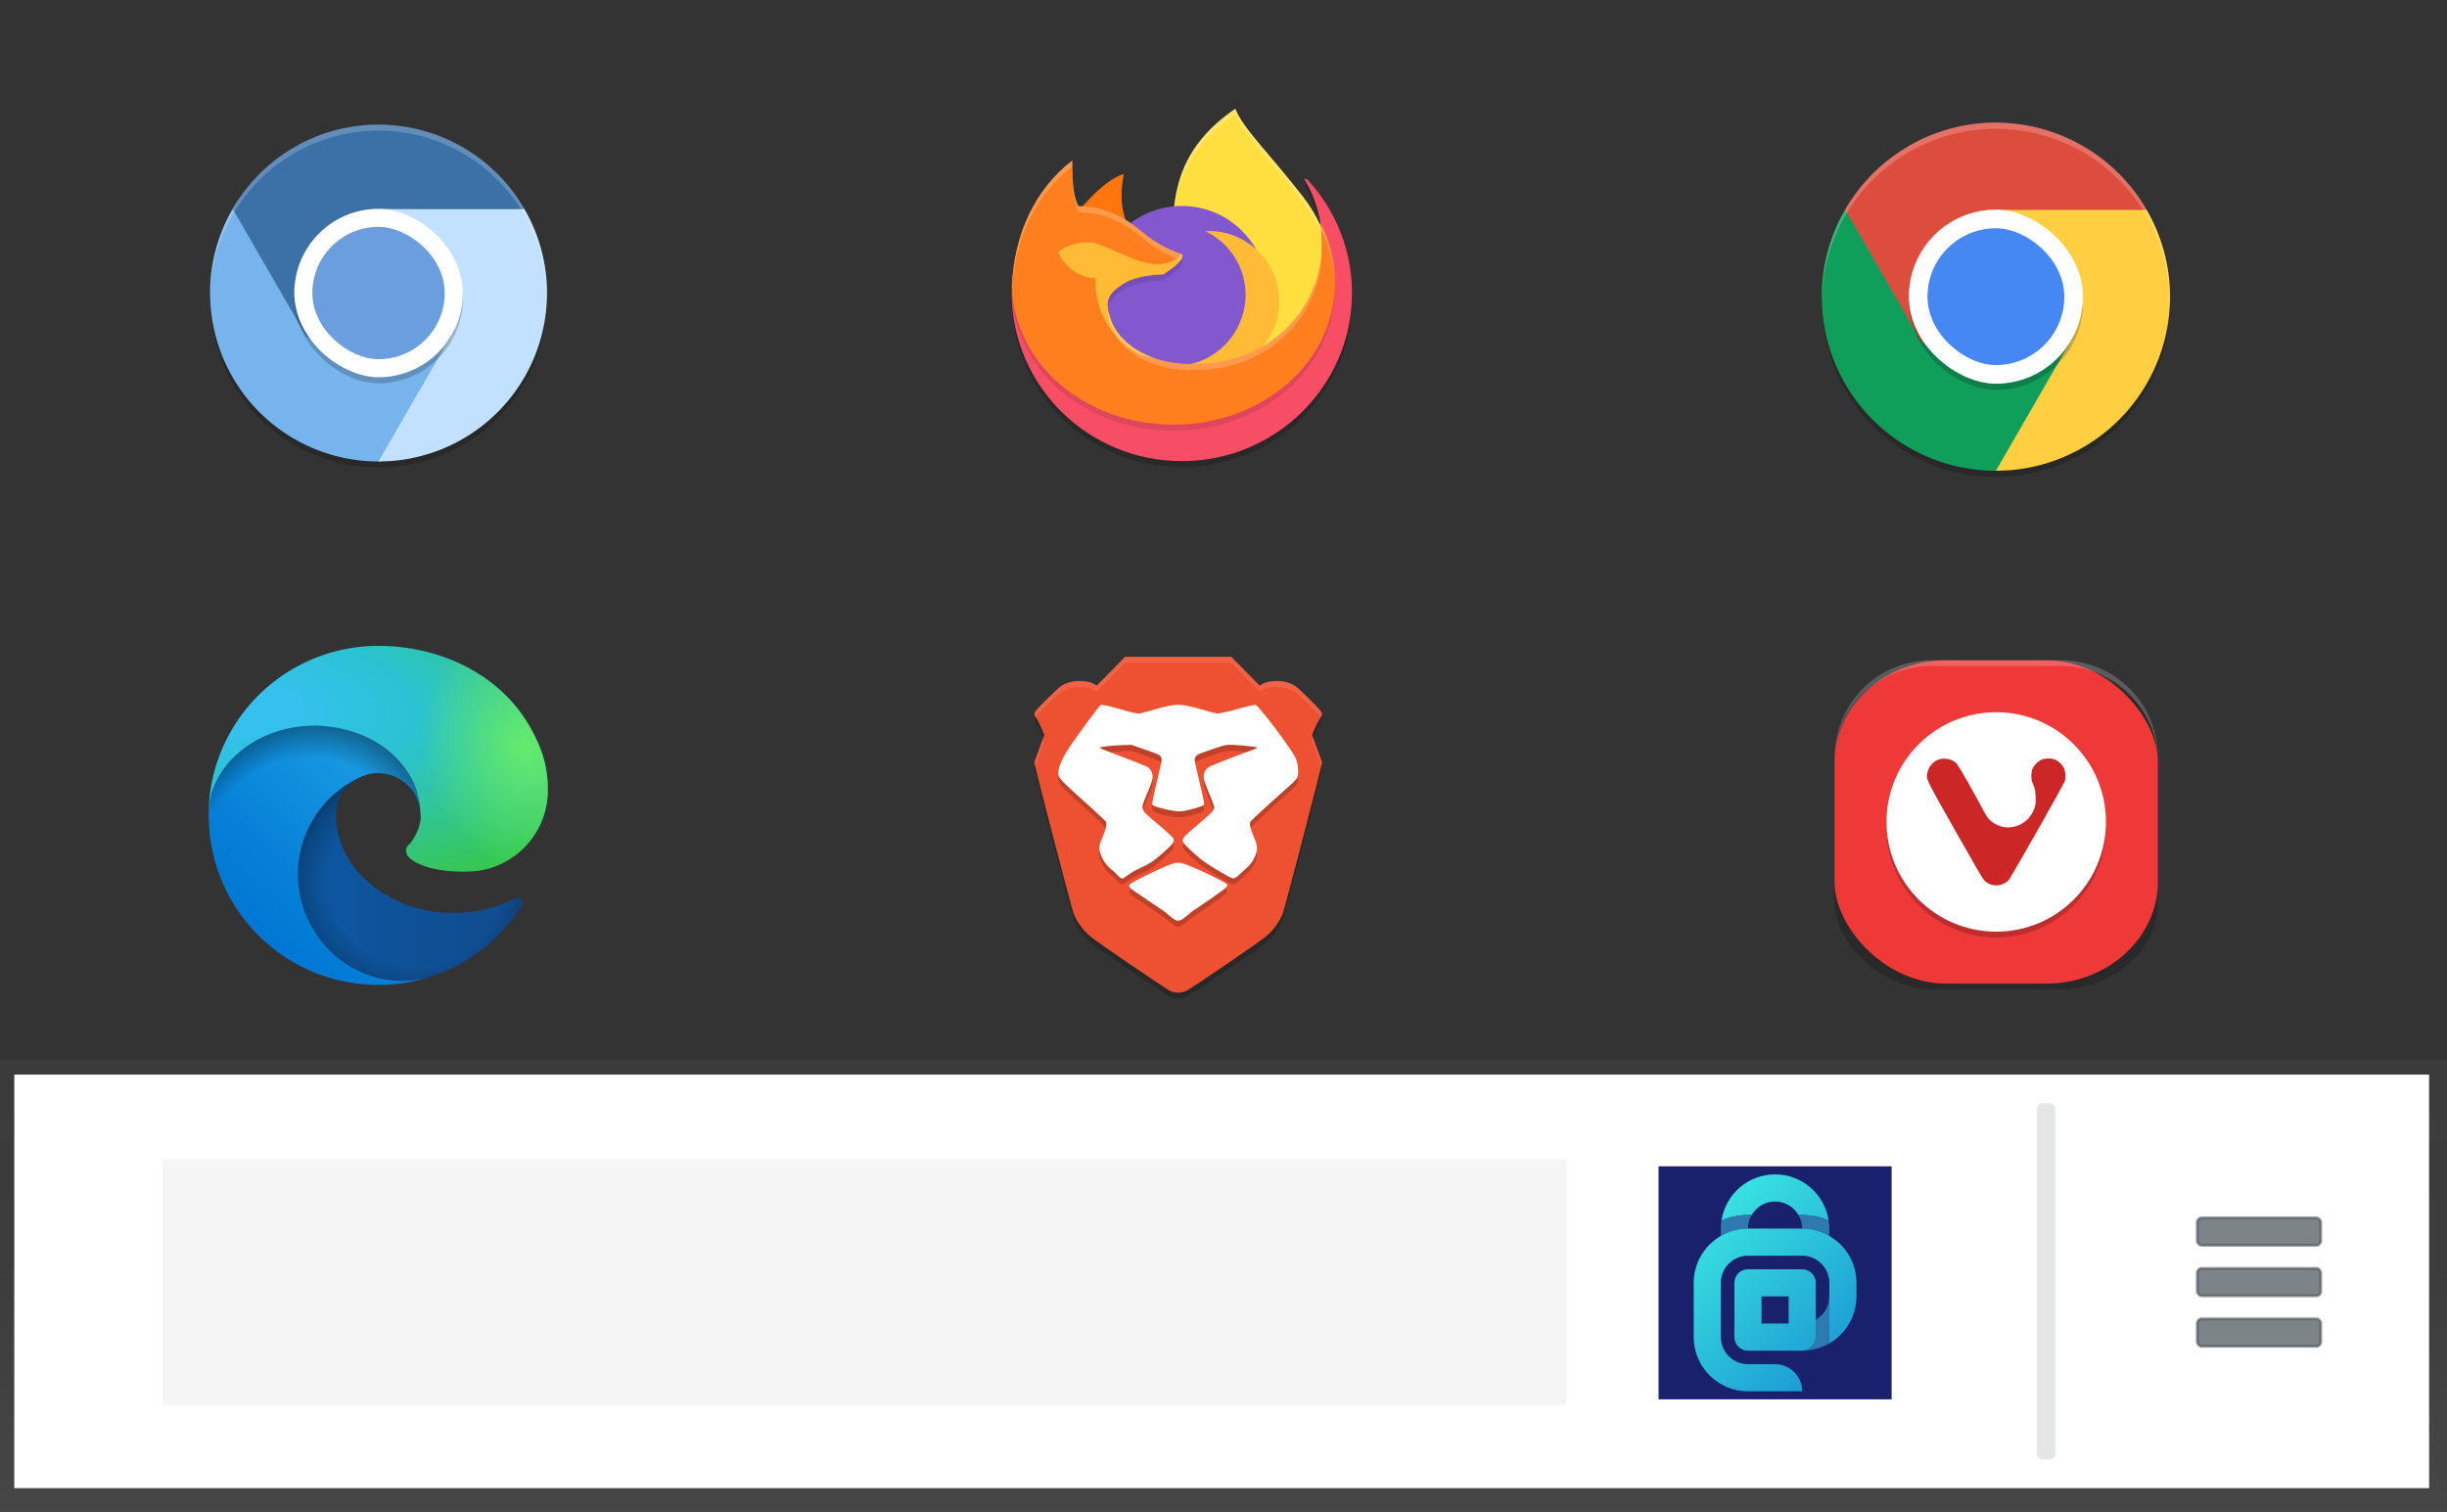 <?xml version="1.0" encoding="UTF-8" standalone="no"?>
<svg
   id="238b333a-178b-4cd4-ac1d-e298890126cc"
   width="871.91"
   height="538.91"
   data-name="Layer 1"
   version="1.1"
   viewBox="0 0 871.91 538.91"
   sodipodi:docname="browsers.svg"
   inkscape:version="1.3.2 (091e20ef0f, 2023-11-25)"
   xmlns:inkscape="http://www.inkscape.org/namespaces/inkscape"
   xmlns:sodipodi="http://sodipodi.sourceforge.net/DTD/sodipodi-0.dtd"
   xmlns="http://www.w3.org/2000/svg"
   xmlns:svg="http://www.w3.org/2000/svg"
   xmlns:rdf="http://www.w3.org/1999/02/22-rdf-syntax-ns#"
   xmlns:cc="http://creativecommons.org/ns#"
   xmlns:dc="http://purl.org/dc/elements/1.1/">
  <rect x="0" y="0" width="871.91" height="538.91" fill="#333333" stroke="none"/>
  <sodipodi:namedview
     pagecolor="#ffffff"
     bordercolor="#666666"
     borderopacity="1"
     objecttolerance="10"
     gridtolerance="10"
     guidetolerance="10"
     inkscape:pageopacity="0"
     inkscape:pageshadow="2"
     inkscape:window-width="2560"
     inkscape:window-height="2843"
     id="namedview116"
     showgrid="false"
     inkscape:zoom="1.7322661"
     inkscape:cx="434.11344"
     inkscape:cy="428.34066"
     inkscape:window-x="0"
     inkscape:window-y="0"
     inkscape:window-maximized="1"
     inkscape:current-layer="238b333a-178b-4cd4-ac1d-e298890126cc"
     showguides="false"
     inkscape:showpageshadow="2"
     inkscape:pagecheckerboard="0"
     inkscape:deskcolor="#d1d1d1" />
  <defs
     id="defs11">
    <linearGradient
       id="73e15490-e73a-4daf-a8fa-871575ee9321"
       x1="435.95"
       x2="435.95"
       y1="538.91"
       y2="377.68"
       gradientUnits="userSpaceOnUse">
      <stop
         stop-color="gray"
         stop-opacity=".25"
         offset="0"
         id="stop4" />
      <stop
         stop-color="gray"
         stop-opacity=".12"
         offset=".54"
         id="stop6" />
      <stop
         stop-color="gray"
         stop-opacity=".1"
         offset="1"
         id="stop8" />
    </linearGradient>
    <radialGradient
       id="f"
       cx="376.5"
       cy="568"
       r="97.3"
       gradientTransform="matrix(0.132,0.453,0.368,-0.109,-122.074,166.434)"
       gradientUnits="userSpaceOnUse">
      <stop
         offset="0"
         stop-color="#66eb6e"
         id="stop12" />
      <stop
         offset="1"
         stop-color="#66eb6e"
         stop-opacity="0"
         id="stop13" />
    </radialGradient>
    <radialGradient
       id="e"
       cx="113.4"
       cy="570.2"
       r="202.4"
       gradientTransform="matrix(-0.019,0.472,1.006,0.038,-535.579,186.172)"
       gradientUnits="userSpaceOnUse">
      <stop
         offset="0"
         stop-color="#35c1f1"
         id="stop7" />
      <stop
         offset=".1"
         stop-color="#34c1ed"
         id="stop8-3" />
      <stop
         offset=".2"
         stop-color="#2fc2df"
         id="stop9" />
      <stop
         offset=".3"
         stop-color="#2bc3d2"
         id="stop10" />
      <stop
         offset=".7"
         stop-color="#36c752"
         id="stop11" />
    </radialGradient>
    <radialGradient
       id="d"
       cx="-340.3"
       cy="63"
       r="143.2"
       gradientTransform="matrix(0.071,-0.467,-0.378,-0.057,104.77,177.341)"
       gradientUnits="userSpaceOnUse">
      <stop
         offset=".8"
         stop-opacity="0"
         id="stop4-6" />
      <stop
         offset=".9"
         stop-opacity=".5"
         id="stop5" />
      <stop
         offset="1"
         id="stop6-7" />
    </radialGradient>
    <linearGradient
       id="c"
       x1="157.3"
       y1="161.4"
       x2="46"
       y2="40.1"
       gradientTransform="matrix(0.472,0,0,-0.472,21.38,362.16)"
       gradientUnits="userSpaceOnUse">
      <stop
         offset="0"
         stop-color="#1b9de2"
         id="stop16" />
      <stop
         offset=".2"
         stop-color="#1595df"
         id="stop17" />
      <stop
         offset=".7"
         stop-color="#0680d7"
         id="stop18" />
      <stop
         offset="1"
         stop-color="#0078d4"
         id="stop19" />
    </linearGradient>
    <radialGradient
       id="b"
       cx="161.8"
       cy="68.9"
       r="95.4"
       gradientTransform="matrix(0.472,0,0,-0.449,21.38,354.038)"
       gradientUnits="userSpaceOnUse">
      <stop
         offset=".7"
         stop-opacity="0"
         id="stop1" />
      <stop
         offset=".9"
         stop-opacity=".5"
         id="stop2" />
      <stop
         offset="1"
         id="stop3" />
    </radialGradient>
    <linearGradient
       id="a"
       x1="63.3"
       y1="84"
       x2="241.7"
       y2="84"
       gradientTransform="matrix(0.472,0,0,-0.472,21.38,362.16)"
       gradientUnits="userSpaceOnUse">
      <stop
         offset="0"
         stop-color="#0c59a4"
         id="stop14" />
      <stop
         offset="1"
         stop-color="#114a8b"
         id="stop15" />
    </linearGradient>
    <linearGradient
       id="SVGID_1_"
       gradientUnits="userSpaceOnUse"
       x1="44.378"
       y1="108.378"
       x2="447.022"
       y2="511.022">
						<stop
   offset="0"
   style="stop-color:#3AE7E1"
   id="stop1-6" />

						<stop
   offset="0.948"
   style="stop-color:#1993D2"
   id="stop2-2" />

					</linearGradient>
    <linearGradient
       id="SVGID_00000172402524082644261950000017850675858297515650_"
       gradientUnits="userSpaceOnUse"
       x1="158.782"
       y1="-6.027"
       x2="561.426"
       y2="396.617">
							<stop
   offset="0"
   style="stop-color:#3AE7E1"
   id="stop3-9" />

							<stop
   offset="0.948"
   style="stop-color:#1993D2"
   id="stop4-1" />

						</linearGradient>
    <linearGradient
       id="SVGID_00000134226740407654928070000009802432056583808703_"
       gradientUnits="userSpaceOnUse"
       x1="44.342"
       y1="108.413"
       x2="446.987"
       y2="511.057">
						<stop
   offset="0"
   style="stop-color:#3AE7E1"
   id="stop6-2" />

						<stop
   offset="0.948"
   style="stop-color:#1993D2"
   id="stop7-7" />

					</linearGradient>
  </defs>
  <title
     id="title13">browsers</title>
  <rect
     y="377.68"
     width="871.91"
     height="161.23"
     fill="url(#73e15490-e73a-4daf-a8fa-871575ee9321)"
     id="rect15" />
  <rect
     x="5.09"
     y="382.96"
     width="860.45"
     height="147.38"
     fill="#ffffff"
     id="rect17"
     style="display:inline" />
  <rect
     x="57.94"
     y="413.04"
     width="500.19"
     height="87.71"
     fill="#f5f5f5"
     id="rect19" />
  <g
     id="g3"
     transform="matrix(0.151,0,0,0.151,562.281,416.099)"
     style="display:inline">
    <g
       inkscape:groupmode="layer"
       id="layer1"
       inkscape:label="Layer 1"
       transform="translate(189.999,-2.997)">
      <rect
         style="fill:#19216c;stroke-width:76.969"
         id="rect1"
         width="549.999"
         height="550.003"
         x="0.001"
         y="-0.003" />
    </g>
    <g
       id="g11"
       transform="translate(208.999,16.003)">
	<g
   id="g10">
		<g
   id="g9">
			<g
   id="g8">
				<g
   id="g2">
					<path
   class="st0"
   d="m 384,288 c 0,23.7 -12.9,44.3 -32,55.4 v 8.6 32 c 0,17.7 -14.3,32 -32,32 22.5,0 43.5,-5.8 61.9,-16 1.3,-5.1 2.1,-10.5 2.1,-16 z"
   id="path1"
   style="fill:#2d7aae" />

					<linearGradient
   id="linearGradient8"
   gradientUnits="userSpaceOnUse"
   x1="44.378"
   y1="108.378"
   x2="447.022"
   y2="511.022">
						<stop
   offset="0"
   style="stop-color:#3AE7E1"
   id="stop5-9" />

						<stop
   offset="0.948"
   style="stop-color:#1993D2"
   id="stop8-36" />

					</linearGradient>

					<path
   class="st1"
   d="M 320,224 H 192 c -17.7,0 -32,14.3 -32,32 v 128 c 0,17.7 14.3,32 32,32 h 128 c 17.7,0 32,-14.3 32,-32 V 352 343.4 256 c 0,-17.7 -14.3,-32 -32,-32 z m -32,128 h -64 v -64 h 64 z"
   id="path2-0"
   style="fill:url(#SVGID_1_)" />

				</g>

				<g
   id="g7">
					<g
   id="g6">
						
							<linearGradient
   id="linearGradient10"
   gradientUnits="userSpaceOnUse"
   x1="158.782"
   y1="-6.027"
   x2="561.426"
   y2="396.617">
							<stop
   offset="0"
   style="stop-color:#3AE7E1"
   id="stop9-6" />

							<stop
   offset="0.948"
   style="stop-color:#1993D2"
   id="stop10-2" />

						</linearGradient>

						<path
   style="fill:url(#SVGID_00000172402524082644261950000017850675858297515650_)"
   d="m 200.7,96 c 11.1,-19.1 31.7,-32 55.3,-32 23.6,0 44.3,12.9 55.3,32 h 8.7 c 21.4,0 42.7,4.4 62.4,12.8 C 373.1,47.3 320,0 256,0 192,0 138.9,47.3 129.6,108.8 149.3,100.4 170.6,96 192,96 Z"
   id="path4-6" />

						<path
   class="st0"
   d="m 128,145.3 c 18.8,-10.9 40.7,-17.3 64,-17.3 0,-11.7 3.2,-22.6 8.7,-32 H 192 c -21.4,0 -42.7,4.4 -62.4,12.8 -1,6.3 -1.6,12.7 -1.6,19.2 z"
   id="path5"
   style="fill:#2d7aae" />

						<path
   class="st0"
   d="m 311.3,96 c 5.5,9.4 8.7,20.3 8.7,32 23.3,0 45.2,6.4 64,17.3 V 128 c 0,-6.5 -0.6,-12.9 -1.6,-19.2 C 362.7,100.4 341.4,96 320,96 Z"
   id="path6-1"
   style="fill:#2d7aae" />

					</g>

					
						<linearGradient
   id="linearGradient12"
   gradientUnits="userSpaceOnUse"
   x1="44.342"
   y1="108.413"
   x2="446.987"
   y2="511.057">
						<stop
   offset="0"
   style="stop-color:#3AE7E1"
   id="stop11-8" />

						<stop
   offset="0.948"
   style="stop-color:#1993D2"
   id="stop12-7" />

					</linearGradient>

					<path
   style="fill:url(#SVGID_00000134226740407654928070000009802432056583808703_)"
   d="m 384,384 c 0,5.5 -0.8,10.9 -2.1,16 C 421.3,378.2 448,336.2 448,288 V 256 C 448,208.6 422.2,167.4 384,145.3 365.2,134.4 343.3,128 320,128 H 192 c -23.3,0 -45.2,6.4 -64,17.3 C 89.8,167.4 64,208.6 64,256 v 128 c 0,70.7 57.3,128 128,128 h 128 v 0 c 0,-35.3 -28.7,-64 -64,-64 v 0 h -64 c -35.3,0 -64,-28.7 -64,-64 V 256 c 0,-35.3 28.7,-64 64,-64 h 128 c 35.3,0 64,28.7 64,64 v 32 z"
   id="path7" />

				</g>

			</g>

		</g>

	</g>

</g>
  </g>
  <rect
     x="782.93"
     y="434.01"
     width="43.992"
     height="9.789"
     rx="1.611"
     ry="1.611"
     style="fill-opacity:.706;fill:#465156;stroke-opacity:.588;stroke-width:1.008;stroke:#465156"
     id="rect107" />
  <rect
     x="782.93"
     y="452.01"
     width="43.992"
     height="9.789"
     rx="1.611"
     ry="1.611"
     style="fill-opacity:.706;fill:#465156;stroke-opacity:.588;stroke-width:1.008;stroke:#465156"
     id="rect109" />
  <rect
     x="782.93"
     y="470.01"
     width="43.992"
     height="9.789"
     rx="1.611"
     ry="1.611"
     style="fill-opacity:.706;fill:#465156;stroke-opacity:.588;stroke-width:1.008;stroke:#465156"
     id="rect111" />
  <rect
     x="726.18"
     y="393.59"
     width="5.715"
     height="126.13"
     rx="1.611"
     ry="1.611"
     style="fill:#e4e5e6;stroke-opacity:.784;stroke:#e4e5e6"
     id="rect113" />
  <g
     id="g1010"
     transform="matrix(2.165,0,0,2.165,-851.19,-208)">
    <path
       id="path2"
       d="m 570.007,135.044 c -6.55,5.065 -10.337,1.401 -10.337,10.257 0,15.283 12.536,27.673 28,27.673 15.464,0 28,-12.39 28,-27.673 0,-7.115 -2.717,-13.604 -7.182,-18.506 0.1,-0.004 -0.418,-0.401 -0.684,-0.302 1.867,3.094 2.941,6.719 2.941,10.596 0,11.345 -6.31,22.584 -17.655,22.584 -7.287,0.354 -16.994,-4.305 -18.488,-8.664 -0.964,-2.812 -0.721,-5.971 1.902,-7.72 1.424,-0.904 3.501,-1.797 6.787,-1.902 3.001,-1.974 1.541,-1.749 1.397,-2.347 -0.932,-0.255 -2.587,-0.607 -4.872,-2.406 -2.024,-1.593 -2.964,-2.197 -8.862,-2.252 -1.114,-2.146 -0.836,3.208 -0.946,0.661 z"
       style="opacity:0.2"
       inkscape:connector-curvature="0" />
    <path
       id="path4"
       d="m 596.474,113.974 c 1.181,3.144 5.452,7.199 11.086,14.415 4.771,6.111 5.318,12.929 7.082,19.059 l -13.258,11.411 -14.976,-15.373 c -0.067,-10.22 -2.52,-20.958 10.065,-29.511 z"
       style="fill:#ffde3f"
       inkscape:connector-curvature="0" />
    <path
       id="path6"
       d="m 596.474,113.974 c -9.038,6.143 -10.313,13.412 -10.293,20.807 0.106,-7.048 1.663,-13.941 10.293,-19.807 1.181,3.144 5.452,7.199 11.086,14.414 4.563,5.844 5.272,12.329 6.867,18.246 l 0.215,-0.186 c -1.764,-6.13 -2.311,-12.95 -7.082,-19.061 -5.634,-7.216 -9.905,-11.27 -11.086,-14.414 z"
       style="opacity:0.2;fill:#ffffff"
       inkscape:connector-curvature="0" />
    <path
       id="path8"
       d="m 569.208,132.374 c 1.945,-1.93 5.121,-6.424 8.911,-7.67 -1.018,5.427 0.302,7.151 0.959,9.926 l -6.091,-1.579 z"
       style="fill:#ff750e"
       inkscape:connector-curvature="0" />
    <circle
       id="circle10"
       r="14"
       cy="143.974"
       cx="587.67"
       style="fill:#8357cd" />
    <path
       id="path12"
       d="m 592.105,134.104 c -0.199,0.002 -0.398,0.009 -0.597,0.021 4.055,1.903 6.646,5.977 6.652,10.456 -0.003,6.154 -4.824,11.369 -10.97,11.687 1.537,0.727 3.215,0.966 4.915,0.971 6.388,6e-5 11.567,-5.179 11.567,-11.567 6e-5,-6.389 -5.179,-11.567 -11.567,-11.567 z"
       style="fill:#ffba36"
       inkscape:connector-curvature="0" />
    <path
       d="m 570.007,134.044 c -6.55,5.065 -10.337,1.401 -10.337,10.257 0,15.283 12.536,27.673 28,27.673 15.464,0 28,-12.39 28,-27.673 0,-7.115 -2.717,-13.604 -7.182,-18.506 0.1,-0.004 -0.418,-0.401 -0.684,-0.302 1.867,3.094 2.941,6.719 2.941,10.596 0,11.345 -6.31,22.584 -17.655,22.584 -7.287,0.354 -16.994,-4.305 -18.488,-8.664 -0.964,-2.812 -0.721,-5.971 1.902,-7.72 1.424,-0.904 3.501,-1.797 6.787,-1.902 3.001,-1.974 1.541,-1.749 1.397,-2.347 -0.932,-0.255 -2.587,-0.607 -4.872,-2.406 -2.024,-1.593 -2.964,-2.197 -8.862,-2.252 -1.114,-2.146 -0.836,3.208 -0.946,0.661 z"
       style="fill:#f74e66"
       id="ellipse841"
       inkscape:connector-curvature="0" />
    <path
       id="path15"
       d="m 569.629,123.496 c -6.269,4.848 -9.585,12.283 -9.927,20.677 0.359,12.865 12.102,22.801 26.567,22.801 14.691,0 26.6,-10.256 26.6,-23.4 0,-3.542 -0.871,-6.902 -2.423,-9.923 0.189,1.119 0.298,2.264 0.298,3.437 0,11.345 -9.198,19.886 -20.543,19.886 -7.287,0.354 -12.768,-3.014 -14.263,-7.373 -0.964,-2.812 -0.648,-3.999 1.974,-5.748 1.424,-0.904 3.43,-1.517 6.716,-1.621 3.001,-1.974 3.231,-2.733 3.087,-3.33 -0.932,-0.255 -3.504,-1.242 -5.789,-3.041 -2.024,-1.593 -5.383,-4.803 -11.281,-4.858 -1.114,-2.146 -0.908,-4.959 -1.017,-7.507 z"
       style="opacity:0.1"
       inkscape:connector-curvature="0" />
    <path
       id="path17"
       d="m 569.629,122.496 c -6.269,4.848 -9.585,12.283 -9.927,20.677 0.359,12.865 12.102,22.801 26.567,22.801 14.691,0 26.6,-10.256 26.6,-23.4 0,-3.542 -0.871,-6.902 -2.423,-9.923 0.189,1.119 0.298,2.264 0.298,3.437 0,11.345 -9.198,19.886 -20.543,19.886 -7.287,0.354 -12.768,-3.014 -14.263,-7.373 -0.964,-2.812 -0.648,-3.999 1.974,-5.748 1.424,-0.904 3.43,-1.517 6.716,-1.621 3.001,-1.974 3.231,-2.733 3.087,-3.33 -0.932,-0.255 -3.504,-1.242 -5.789,-3.041 -2.024,-1.593 -5.383,-4.803 -11.281,-4.858 -1.114,-2.146 -0.908,-4.959 -1.017,-7.507 z"
       style="fill:#ff7f1f"
       inkscape:connector-curvature="0" />
    <path
       id="path19"
       d="m 572.181,135.982 c -1.905,-0.041 -3.511,0.615 -4.785,1.484 -0.228,0.228 1.816,4.358 6.074,4.402 -0.394,6.87 4.747,11.893 8.199,12.887 l 1.516,0.277 c -3.67,-1.259 -6.287,-3.635 -7.246,-6.434 -0.964,-2.812 -0.65,-3.998 1.973,-5.746 1.424,-0.904 3.429,-1.516 6.715,-1.621 1.501,-0.987 2.312,-1.672 2.727,-2.184 0.207,-0.256 0.315,-0.466 0.363,-0.652 0.048,-0.186 0.036,-0.347 0,-0.496 -4.046,4.074 -9.79,-0.409 -14.242,-1.773 -0.419,-0.089 -0.853,-0.135 -1.293,-0.145 z"
       style="fill:#ffba36"
       inkscape:connector-curvature="0" />
    <path
       id="path21-9"
       d="m 569.629,122.496 c -6.269,4.848 -9.584,12.283 -9.926,20.678 0.005,0.178 0.02,0.353 0.029,0.529 0.445,-8.201 3.745,-15.45 9.896,-20.207 0.109,2.548 -0.097,5.36 1.018,7.506 5.898,0.055 9.257,3.266 11.281,4.859 2.159,1.7 4.528,2.652 5.574,2.969 0.253,-0.389 0.276,-0.675 0.215,-0.928 -0.932,-0.255 -3.504,-1.243 -5.789,-3.041 -2.024,-1.593 -5.383,-4.804 -11.281,-4.859 -1.114,-2.146 -0.908,-4.958 -1.018,-7.506 z m 40.818,10.156 c 0.076,0.453 0.129,0.912 0.178,1.373 1.367,2.786 2.159,5.848 2.23,9.07 0.004,-0.174 0.014,-0.347 0.014,-0.521 0,-3.542 -0.871,-6.901 -2.422,-9.922 z m 0.283,4.07 c -0.336,11.027 -9.397,19.252 -20.529,19.252 -7.287,0.354 -12.768,-3.014 -14.262,-7.373 -0.232,-0.678 -0.386,-1.258 -0.455,-1.777 -0.104,0.756 0.061,1.628 0.455,2.777 1.494,4.359 6.975,7.727 14.262,7.373 11.345,0 20.545,-8.542 20.545,-19.887 0,-0.123 -0.013,-0.243 -0.016,-0.365 z"
       style="opacity:0.2;fill:#ffffff"
       inkscape:connector-curvature="0" />
  </g>
  <g
     id="g1051"
     transform="matrix(2.216,0,0,2.216,-598.774,33.231)">
    <circle
       id="circle2"
       r="28"
       cy="33.714"
       cx="591.133"
       style="opacity:0.2" />
    <path
       id="path4-3"
       d="m 591.122,60.684 c -15.504,0 -27.986,-12.481 -27.986,-27.986 0,-0.235 -0.006,-0.466 0,-0.7 0.37,15.177 12.716,27.286 27.986,27.286 15.269,0 27.616,-12.109 27.986,-27.286 0.006,0.233 0,0.465 0,0.7 0,15.504 -12.481,27.986 -27.986,27.986 z"
       style="opacity:0.1"
       inkscape:connector-curvature="0" />
    <path
       id="path6-3"
       d="m 567.833,17.218 c -0.482,0.732 -0.927,1.516 -1.379,2.293 a 28,28 0 0 0 -3.32,13.203 28,28 0 0 0 28,28 28,28 0 0 0 0.43,-0.016 l 13.258,-22.047 c -1.062,1.73 -5.487,3.945 -7.375,5.035 -6.042,3.488 -13.715,1.234 -17.203,-4.809 z"
       style="fill:#109f5b"
       inkscape:connector-curvature="0" />
    <path
       id="path8-8"
       d="m 591.165,18.714 c -0.031,0 4.444,1.996 6.332,3.086 4.825,2.786 5.328,12.735 5.34,16.762 l 0.809,0.469 -0.824,1.426 c -6e-5,0.001 0,0.066 0,0.066 l -0.312,0.473 -11.375,19.703 c 0.074,0.002 0.149,0.008 0.223,0.008 a 28,28 0 0 0 1.16,-0.043 c 0.224,-0.01 0.448,-0.012 0.672,-0.027 a 28,28 0 0 0 2.633,-0.32 c 0.058,-0.01 0.114,-0.021 0.172,-0.031 A 28,28 0 0 0 619.133,32.714 28,28 0 0 0 615.34,18.714 Z"
       style="fill:#ffce41"
       inkscape:connector-curvature="0" />
    <path
       id="path10"
       d="m 591.122,4.714 a 28,28 0 0 0 -0.484,0.016 28,28 0 0 0 -1.484,0.055 28,28 0 0 0 -0.082,0.012 28,28 0 0 0 -2.531,0.305 c -0.086,0.014 -0.172,0.025 -0.258,0.039 -0.005,8.94e-4 -0.01,0.003 -0.016,0.004 a 28,28 0 0 0 -2.621,0.59 28,28 0 0 0 -5.211,2.027 28,28 0 0 0 -0.621,0.355 28,28 0 0 0 -10.914,10.617 l 11.379,19.711 0.238,0.477 0.059,0.035 0.535,0.93 4.91,3.945 1.363,-0.582 1.562,0.984 c -0.185,-0.341 -0.37,-0.849 -0.551,-1.418 l 9.183,-3.926 -9.504,-16.465 c 0.869,-2.006 2.39,-3.412 5.059,-3.711 h 24.207 a 28,28 0 0 0 -1.52,-2.352 28,28 0 0 0 -1.711,-2.141 28,28 0 0 0 -0.074,-0.086 28,28 0 0 0 -1.816,-1.863 28,28 0 0 0 -0.191,-0.176 28,28 0 0 0 -1.918,-1.605 28,28 0 0 0 -0.27,-0.203 28,28 0 0 0 -1.98,-1.348 28,28 0 0 0 -0.383,-0.234 28,28 0 0 0 -1.992,-1.086 28,28 0 0 0 -0.566,-0.27 28,28 0 0 0 -1.914,-0.801 28,28 0 0 0 -0.738,-0.273 28,28 0 0 0 -1.844,-0.562 28,28 0 0 0 -0.926,-0.238 28,28 0 0 0 -1.723,-0.344 28,28 0 0 0 -1.098,-0.164 28,28 0 0 0 -1.57,-0.156 28,28 0 0 0 -1.973,-0.098 28,28 0 0 0 -0.012,0 z"
       style="fill:#dd4d3e"
       inkscape:connector-curvature="0" />
    <path
       id="path12-0"
       d="m 591.133,4.714 a 28,28 0 0 0 -28,28 28,28 0 0 0 0.018,0.492 28,28 0 0 1 27.982,-27.492 28,28 0 0 1 27.973,27.5 28,28 0 0 0 0.025,-0.5 28,28 0 0 0 -27.998,-28 z"
       style="opacity:0.2;fill:#ffffff"
       inkscape:connector-curvature="0" />
    <rect
       id="rect14"
       transform="matrix(0,-1,-1,0,0,0)"
       ry="14"
       rx="14"
       y="-605.133"
       x="-47.714"
       height="28"
       width="28"
       style="opacity:0.2" />
    <rect
       id="rect16"
       transform="matrix(0,-1,-1,0,0,0)"
       ry="14"
       rx="14"
       y="-605.133"
       x="-46.714"
       height="28"
       width="28"
       style="fill:#ffffff" />
    <rect
       id="rect18"
       transform="matrix(0,-1,-1,0,0,0)"
       ry="11"
       rx="11"
       y="-602.133"
       x="-43.714"
       height="22"
       width="22"
       style="fill:#4587f3" />
  </g>
  <g
     id="g1145"
     transform="matrix(2.144,0,0,2.144,-356.479,-110.52)">
    <circle
       id="circle2-7"
       r="28"
       cy="101.255"
       cx="229.18"
       style="opacity:0.2" />
    <path
       id="path4-5"
       d="m 229.168,128.225 c -15.504,0 -27.986,-12.481 -27.986,-27.986 0,-0.235 -0.006,-0.466 0,-0.7 0.37,15.177 12.716,27.286 27.986,27.286 15.269,0 27.616,-12.109 27.986,-27.286 0.006,0.233 0,0.465 0,0.7 0,15.504 -12.481,27.986 -27.986,27.986 z"
       style="opacity:0.1"
       inkscape:connector-curvature="0" />
    <path
       id="path6-6"
       d="m 205.879,84.76 c -0.482,0.732 -0.927,1.516 -1.379,2.293 a 28,28 0 0 0 -3.32,13.203 28,28 0 0 0 28,28 28,28 0 0 0 0.43,-0.016 l 13.258,-22.047 c -1.062,1.73 -5.487,3.945 -7.375,5.035 -6.042,3.488 -13.715,1.234 -17.203,-4.809 z"
       style="fill:#77b4ed"
       inkscape:connector-curvature="0" />
    <path
       id="path8-9"
       d="m 229.211,86.256 c -0.031,0 4.444,1.996 6.332,3.086 4.825,2.786 5.328,12.735 5.34,16.762 l 0.809,0.469 -0.824,1.426 c -6e-5,10e-4 0,0.066 0,0.066 l -0.312,0.473 -11.375,19.703 c 0.074,0.002 0.149,0.008 0.223,0.008 a 28,28 0 0 0 1.16,-0.043 c 0.224,-0.01 0.448,-0.012 0.672,-0.027 a 28,28 0 0 0 2.633,-0.32 c 0.058,-0.01 0.114,-0.021 0.172,-0.031 a 28,28 0 0 0 23.14,-27.57 28,28 0 0 0 -3.793,-14 z"
       style="fill:#c2e1ff"
       inkscape:connector-curvature="0" />
    <path
       id="path10-8"
       d="m 229.168,72.256 a 28,28 0 0 0 -0.484,0.016 28,28 0 0 0 -1.484,0.055 28,28 0 0 0 -0.082,0.012 28,28 0 0 0 -2.531,0.305 c -0.086,0.014 -0.172,0.025 -0.258,0.039 -0.005,8.94e-4 -0.01,0.003 -0.016,0.004 a 28,28 0 0 0 -2.621,0.59 28,28 0 0 0 -5.211,2.027 28,28 0 0 0 -0.621,0.355 28,28 0 0 0 -10.914,10.617 l 11.379,19.711 0.238,0.477 0.059,0.035 0.535,0.93 4.91,3.945 1.363,-0.582 1.562,0.984 c -0.185,-0.341 -0.37,-0.849 -0.551,-1.418 l 9.183,-3.926 -9.504,-16.465 c 0.869,-2.006 2.39,-3.412 5.059,-3.711 h 24.207 a 28,28 0 0 0 -1.52,-2.352 28,28 0 0 0 -1.711,-2.141 28,28 0 0 0 -0.074,-0.086 28,28 0 0 0 -1.816,-1.863 28,28 0 0 0 -0.191,-0.176 28,28 0 0 0 -1.918,-1.605 28,28 0 0 0 -0.27,-0.203 28,28 0 0 0 -1.98,-1.348 28,28 0 0 0 -0.383,-0.234 28,28 0 0 0 -1.992,-1.086 28,28 0 0 0 -0.566,-0.27 28,28 0 0 0 -1.914,-0.801 28,28 0 0 0 -0.738,-0.273 28,28 0 0 0 -1.844,-0.562 28,28 0 0 0 -0.926,-0.238 28,28 0 0 0 -1.723,-0.344 28,28 0 0 0 -1.098,-0.164 28,28 0 0 0 -1.57,-0.156 28,28 0 0 0 -1.973,-0.098 28,28 0 0 0 -0.012,0 z"
       style="fill:#3c71a7"
       inkscape:connector-curvature="0" />
    <path
       id="path12-7"
       d="m 229.18,72.256 a 28,28 0 0 0 -28,28 28,28 0 0 0 0.018,0.492 28,28 0 0 1 27.982,-27.492 28,28 0 0 1 27.973,27.5 28,28 0 0 0 0.025,-0.5 28,28 0 0 0 -27.998,-28 z"
       style="opacity:0.2;fill:#ffffff"
       inkscape:connector-curvature="0" />
    <rect
       id="rect14-2"
       transform="matrix(0,-1,-1,0,0,0)"
       ry="14"
       rx="14"
       y="-243.18"
       x="-115.255"
       height="28"
       width="28"
       style="opacity:0.2" />
    <rect
       id="rect16-8"
       transform="matrix(0,-1,-1,0,0,0)"
       ry="14"
       rx="14"
       y="-243.18"
       x="-114.255"
       height="28"
       width="28"
       style="fill:#ffffff" />
    <rect
       id="rect18-2"
       transform="matrix(0,-1,-1,0,0,0)"
       ry="11"
       rx="11"
       y="-240.18"
       x="-111.255"
       height="22"
       width="22"
       style="fill:#6b9edf" />
  </g>
  <g
     id="g1166"
     transform="matrix(2.137,0,0,2.137,-461.012,-337.306)">
    <path
       id="path2-9"
       d="m 403.321,268.376 -4.712,4.794 c -0.062,0.021 -0.523,-0.364 -1.025,-0.511 -1.346,-0.395 -3.055,-0.328 -4.216,0.2 -0.759,0.345 -1.054,0.588 -2.86,2.363 -1.947,1.912 -2.331,2.371 -2.331,2.778 0,0.105 0.704,1.132 1.05,1.936 l 0.628,1.462 -0.807,2.215 c -0.444,1.218 -0.827,2.282 -0.854,2.366 -0.069,0.213 6.234,24.488 6.564,25.27 0.598,1.42 1.538,2.693 2.755,3.735 1.1,0.942 12.257,8.557 13.362,9.12 0.327,0.166 0.853,0.262 1.303,0.273 0.45,-0.011 0.976,-0.107 1.303,-0.273 1.105,-0.563 12.262,-8.178 13.362,-9.12 1.217,-1.042 2.157,-2.315 2.755,-3.735 0.329,-0.782 6.632,-25.057 6.563,-25.27 -0.027,-0.084 -0.41,-1.148 -0.854,-2.366 l -0.807,-2.215 0.628,-1.462 c 0.347,-0.804 1.05,-1.831 1.05,-1.936 0,-0.407 -0.384,-0.866 -2.331,-2.778 -1.806,-1.775 -2.101,-2.018 -2.86,-2.363 -1.161,-0.527 -2.87,-0.595 -4.216,-0.2 -0.502,0.148 -0.963,0.532 -1.025,0.511 l -4.712,-4.794 h -8.856 z"
       style="opacity:0.2"
       inkscape:connector-curvature="0" />
    <path
       id="path4-9"
       d="m 403.321,267.376 -4.712,4.794 c -0.062,0.021 -0.523,-0.364 -1.025,-0.511 -1.346,-0.395 -3.055,-0.328 -4.216,0.2 -0.759,0.345 -1.054,0.588 -2.86,2.363 -1.947,1.912 -2.331,2.371 -2.331,2.778 0,0.105 0.704,1.132 1.05,1.936 l 0.628,1.462 -0.807,2.215 c -0.444,1.218 -0.827,2.282 -0.854,2.366 -0.069,0.213 6.234,24.488 6.564,25.27 0.598,1.42 1.538,2.693 2.755,3.735 1.1,0.942 12.257,8.557 13.362,9.12 0.327,0.166 0.853,0.262 1.303,0.273 0.45,-0.011 0.976,-0.107 1.303,-0.273 1.105,-0.563 12.262,-8.178 13.362,-9.12 1.217,-1.042 2.157,-2.315 2.755,-3.735 0.329,-0.782 6.632,-25.057 6.563,-25.27 -0.027,-0.084 -0.41,-1.148 -0.854,-2.366 l -0.807,-2.215 0.628,-1.462 c 0.347,-0.804 1.05,-1.831 1.05,-1.936 0,-0.407 -0.384,-0.866 -2.331,-2.778 -1.806,-1.775 -2.101,-2.018 -2.86,-2.363 -1.161,-0.527 -2.87,-0.595 -4.216,-0.2 -0.502,0.148 -0.963,0.532 -1.025,0.511 l -4.712,-4.794 h -8.856 z"
       style="fill:#ee5132"
       inkscape:connector-curvature="0" />
    <path
       id="path6-60"
       d="m 414.434,310.87 c 0,0 2.454,-1.617 4.639,-3.18 1.229,-0.88 1.423,-1.104 1.222,-1.415 -0.161,-0.248 -4.127,-2.198 -6.022,-2.961 -1.994,-0.802 -2.204,-0.803 -4.138,-0.016 -1.735,0.704 -5.637,2.633 -5.965,2.949 -0.338,0.326 -0.168,0.625 0.684,1.201 1.756,1.187 5.122,3.471 5.122,3.471 2.288,1.95 2.111,1.951 4.458,-0.048 z m -9.2,-6.975 c 2.38,-1.118 2.736,-1.349 4.556,-2.96 1.529,-1.354 1.812,-1.757 1.595,-2.27 -0.074,-0.173 -1.223,-1.233 -2.554,-2.355 -3.146,-2.651 -3.015,-2.277 -1.818,-5.154 0.711,-1.709 0.897,-2.281 0.894,-2.755 -0.004,-0.715 -0.269,-1.252 -0.803,-1.623 -0.217,-0.151 -2.118,-0.917 -4.224,-1.703 -2.107,-0.786 -3.819,-1.482 -3.804,-1.545 0.033,-0.146 2.357,-0.399 4.044,-0.44 l 1.275,-0.032 2.346,0.818 c 2.046,0.715 2.367,0.861 2.521,1.151 0.097,0.183 0.175,0.429 0.173,0.546 -0.001,0.117 -0.381,1.815 -0.843,3.773 -0.809,3.428 -0.832,3.567 -0.621,3.776 0.333,0.333 3.605,1.104 4.626,1.026 1.167,-0.089 3.55,-0.8 3.791,-1.038 0.194,-0.194 0.157,-0.412 -0.635,-3.764 -0.463,-1.958 -0.843,-3.656 -0.844,-3.773 -0.002,-0.117 0.077,-0.364 0.174,-0.548 0.154,-0.29 0.456,-0.432 2.278,-1.069 2.939,-1.028 2.879,-1.019 5.549,-0.782 1.245,0.11 2.313,0.247 2.374,0.304 0.066,0.062 -0.008,0.15 -0.182,0.215 -0.161,0.061 -1.879,0.706 -3.817,1.432 -1.938,0.727 -3.727,1.453 -3.976,1.614 -0.585,0.377 -0.868,0.917 -0.872,1.658 -0.003,0.469 0.181,1.036 0.873,2.69 0.482,1.153 0.877,2.205 0.877,2.337 0,0.535 -0.399,0.967 -2.611,2.826 -1.271,1.069 -2.399,2.1 -2.507,2.292 -0.108,0.192 -0.169,0.485 -0.137,0.652 0.056,0.285 1.578,1.755 3.128,3.022 0.651,0.532 4.594,2.999 5.226,3.099 0.529,0.084 1.094,-0.705 2.02,-1.471 0.907,-0.752 1.448,-1.504 1.815,-2.526 0.345,-0.958 0.258,-1.603 -0.424,-3.156 -0.52,-1.185 -0.658,-1.836 -0.484,-2.28 0.041,-0.102 1.449,-1.434 3.129,-2.96 3.661,-3.324 4.535,-3.919 4.736,-4.513 0.223,-0.66 0.066,-2.527 -0.435,-3.401 -1.196,-2.09 -6.166,-8.632 -6.588,-8.632 -2.174,0.348 -3.993,1.117 -6.284,1.47 -0.18,0 -0.946,-0.187 -1.701,-0.417 -3.227,-0.978 -4.273,-1.053 -4.898,-1.053 -0.625,0 -1.671,0.075 -4.898,1.053 -0.755,0.229 -1.529,0.417 -1.719,0.417 -2.257,-0.326 -3.93,-1.204 -6.267,-1.47 -0.364,0.241 -3.596,4.673 -4.934,6.61 -1.573,2.276 -2.018,3.569 -2.146,4.436 -0.179,1.213 0.276,1.417 4.977,5.677 1.581,1.432 2.907,2.687 2.947,2.787 0.176,0.449 0.037,1.126 -0.476,2.312 -0.704,1.629 -0.767,2.081 -0.427,3.065 0.369,1.069 0.996,1.934 1.942,2.68 0.88,0.694 1.22,1.39 1.74,1.401 0.185,0.004 1.231,-0.936 2.323,-1.449 z"
       style="opacity:0.2"
       inkscape:connector-curvature="0" />
    <path
       id="path8-2"
       d="m 414.434,309.87 c 0,0 2.454,-1.617 4.639,-3.18 1.229,-0.88 1.423,-1.104 1.222,-1.415 -0.161,-0.248 -4.127,-2.198 -6.022,-2.961 -1.994,-0.802 -2.204,-0.803 -4.138,-0.016 -1.735,0.704 -5.637,2.633 -5.965,2.949 -0.338,0.326 -0.168,0.625 0.684,1.201 1.756,1.187 5.122,3.471 5.122,3.471 2.288,1.95 2.111,1.951 4.458,-0.048 z m -9.2,-6.975 c 2.38,-1.118 2.736,-1.349 4.556,-2.96 1.529,-1.354 1.812,-1.757 1.595,-2.27 -0.074,-0.173 -1.223,-1.233 -2.554,-2.355 -3.146,-2.651 -3.015,-2.277 -1.818,-5.154 0.711,-1.709 0.897,-2.281 0.894,-2.755 -0.004,-0.715 -0.269,-1.252 -0.803,-1.623 -0.217,-0.151 -2.118,-0.917 -4.224,-1.703 -2.107,-0.786 -3.819,-1.482 -3.804,-1.545 0.033,-0.146 2.357,-0.399 4.044,-0.44 l 1.275,-0.032 2.346,0.818 c 2.046,0.715 2.367,0.861 2.521,1.151 0.097,0.183 0.175,0.429 0.173,0.546 -0.001,0.117 -0.381,1.815 -0.843,3.773 -0.809,3.428 -0.832,3.567 -0.621,3.776 0.333,0.333 3.605,1.104 4.626,1.026 1.167,-0.089 3.55,-0.8 3.791,-1.038 0.194,-0.194 0.157,-0.412 -0.635,-3.764 -0.463,-1.958 -0.843,-3.656 -0.844,-3.773 -0.002,-0.117 0.077,-0.364 0.174,-0.548 0.154,-0.29 0.456,-0.432 2.278,-1.069 2.939,-1.028 2.879,-1.019 5.549,-0.782 1.245,0.11 2.313,0.247 2.374,0.304 0.066,0.062 -0.008,0.15 -0.182,0.215 -0.161,0.061 -1.879,0.706 -3.817,1.432 -1.938,0.727 -3.727,1.453 -3.976,1.614 -0.585,0.377 -0.868,0.917 -0.872,1.658 -0.003,0.469 0.181,1.036 0.873,2.69 0.482,1.153 0.877,2.205 0.877,2.337 0,0.535 -0.399,0.967 -2.611,2.826 -1.271,1.069 -2.399,2.1 -2.507,2.292 -0.108,0.192 -0.169,0.486 -0.137,0.652 0.056,0.285 1.578,1.755 3.128,3.022 0.651,0.532 4.594,2.999 5.226,3.099 0.529,0.084 1.094,-0.705 2.02,-1.471 0.907,-0.752 1.448,-1.504 1.815,-2.525 0.345,-0.959 0.258,-1.604 -0.424,-3.157 -0.52,-1.185 -0.658,-1.836 -0.484,-2.28 0.041,-0.102 1.449,-1.434 3.129,-2.96 3.661,-3.324 4.535,-3.919 4.736,-4.513 0.223,-0.659 0.066,-2.527 -0.435,-3.401 -1.196,-2.09 -6.166,-8.632 -6.588,-8.632 -2.174,0.348 -3.993,1.117 -6.284,1.47 -0.18,0 -0.946,-0.187 -1.701,-0.417 -3.227,-0.978 -4.273,-1.053 -4.898,-1.053 -0.625,0 -1.671,0.075 -4.898,1.053 -0.755,0.229 -1.529,0.417 -1.719,0.417 -2.257,-0.326 -3.93,-1.204 -6.267,-1.47 -0.364,0.241 -3.596,4.673 -4.934,6.61 -1.573,2.276 -2.018,3.569 -2.146,4.436 -0.179,1.213 0.276,1.417 4.977,5.677 1.581,1.432 2.907,2.687 2.947,2.787 0.176,0.449 0.037,1.126 -0.476,2.312 -0.704,1.629 -0.767,2.081 -0.427,3.065 0.369,1.069 0.996,1.934 1.942,2.68 0.88,0.694 1.22,1.39 1.74,1.401 0.185,0.004 1.231,-0.936 2.323,-1.449 z"
       style="fill:#ffffff"
       inkscape:connector-curvature="0" />
    <path
       id="path10-7"
       d="m 403.322,267.376 -4.713,4.793 c -0.063,0.021 -0.524,-0.362 -1.026,-0.51 -1.346,-0.395 -3.054,-0.328 -4.215,0.199 -0.759,0.345 -1.053,0.587 -2.859,2.362 -1.947,1.913 -2.332,2.373 -2.332,2.779 0,0.033 0.141,0.263 0.246,0.441 0.277,-0.4 0.846,-1.002 2.086,-2.22 1.806,-1.775 2.1,-2.017 2.859,-2.362 1.161,-0.527 2.869,-0.595 4.215,-0.199 0.502,0.147 0.963,0.53 1.026,0.51 l 4.713,-4.793 h 8.855 8.855 l 4.713,4.793 c 0.063,0.021 0.524,-0.362 1.026,-0.51 1.346,-0.395 3.054,-0.328 4.215,0.199 0.759,0.345 1.053,0.587 2.859,2.362 1.24,1.218 1.809,1.82 2.086,2.22 0.105,-0.178 0.246,-0.408 0.246,-0.441 0,-0.406 -0.385,-0.866 -2.332,-2.779 -1.806,-1.775 -2.1,-2.017 -2.859,-2.362 -1.161,-0.527 -2.869,-0.595 -4.215,-0.199 -0.502,0.147 -0.963,0.53 -1.026,0.51 l -4.713,-4.793 h -8.855 z m -13.665,13.562 -0.609,1.674 c -0.444,1.218 -0.828,2.282 -0.856,2.366 -0.003,0.008 0.129,0.524 0.145,0.599 0.116,-0.325 0.342,-0.953 0.711,-1.965 l 0.807,-2.215 z m 45.039,0 -0.198,0.459 0.807,2.215 c 0.369,1.012 0.595,1.64 0.711,1.965 0.015,-0.075 0.147,-0.591 0.144,-0.599 -0.027,-0.084 -0.411,-1.148 -0.855,-2.366 z"
       style="opacity:0.1;fill:#ffffff"
       inkscape:connector-curvature="0" />
  </g>
  <g
     id="g1190"
     transform="matrix(2.058,0,0,2.058,-387.651,-215.171)">
    <rect
       id="rect2"
       ry="15.044"
       rx="17.379"
       y="219.884"
       x="505.983"
       height="56"
       width="56"
       style="opacity:0.2" />
    <rect
       id="rect4"
       ry="17.713"
       rx="19.381"
       y="218.884"
       x="505.983"
       height="56"
       width="56"
       style="fill:#ef3939" />
    <circle
       id="circle6"
       r="19"
       cy="247.884"
       cx="533.983"
       style="opacity:0.2" />
    <circle
       id="circle8"
       r="19"
       cy="246.884"
       cx="533.983"
       style="fill:#ffffff" />
    <path
       id="path10-6"
       d="m 543.042,235.885 c -0.481,3.6e-4 -0.969,0.1 -1.359,0.295 -0.57,0.285 -1.144,0.888 -1.398,1.471 -0.27,0.619 -0.309,1.71 -0.081,2.29 0.096,0.245 0.263,0.667 0.369,0.937 0.241,0.609 0.328,2.349 0.175,3.102 -0.172,0.848 -0.707,1.827 -1.335,2.442 -1.882,1.847 -4.728,1.879 -6.597,0.075 -0.645,-0.623 -0.737,-1.171 -3.649,-6.331 -0.988,-1.752 -1.875,-3.219 -2.059,-3.409 -0.579,-0.608 -1.383,-0.826 -2.12,-0.829 -1.584,-0.025 -2.682,1.205 -2.942,2.526 -0.192,1.057 -0.281,0.875 4.836,9.93 3.23,5.715 4.765,8.35 5.017,8.609 0.892,0.917 2.162,1.145 3.351,0.6 0.313,-0.143 0.666,-0.401 0.892,-0.65 0.443,-0.487 9.597,-16.625 9.746,-17.18 0.156,-0.582 0.117,-1.408 -0.092,-1.981 -0.261,-0.712 -0.98,-1.442 -1.689,-1.715 -0.318,-0.123 -0.689,-0.183 -1.063,-0.182 z"
       style="fill:#cc2626"
       inkscape:connector-curvature="0" />
    <path
       id="path12-1"
       d="m 522.783,218.884 c -9.307,0 -16.801,7.494 -16.801,16.801 v 1 c 0,-9.307 7.494,-16.801 16.801,-16.801 h 22.398 c 9.307,0 16.801,7.494 16.801,16.801 v -1 c 0,-9.307 -7.494,-16.801 -16.801,-16.801 z"
       style="opacity:0.2;fill:#ffffff"
       inkscape:connector-curvature="0" />
  </g>
  <g
     id="g1"
     transform="translate(50.758,-8.737)">
    <path
       d="m 132.677,328.87 a 44.245,44.245 0 0 1 -5.005,2.219 48.117,48.117 0 0 1 -16.952,3.022 c -22.335,0 -41.79,-15.346 -41.79,-35.084 a 14.874,14.874 0 0 1 7.744,-12.891 c -20.21,0.85 -25.404,21.91 -25.404,34.234 0,34.943 32.157,38.437 39.098,38.437 3.73,0 9.35,-1.086 12.749,-2.172 l 0.614,-0.189 a 60.583,60.583 0 0 0 31.448,-24.932 1.889,1.889 0 0 0 -2.503,-2.644 z"
       style="fill:url(#a);stroke-width:0.472"
       id="path19-5" />
    <path
       d="m 132.677,328.87 a 44.245,44.245 0 0 1 -5.005,2.219 48.117,48.117 0 0 1 -16.952,3.022 c -22.335,0 -41.79,-15.346 -41.79,-35.084 a 14.874,14.874 0 0 1 7.744,-12.891 c -20.21,0.85 -25.404,21.91 -25.404,34.234 0,34.943 32.157,38.437 39.098,38.437 3.73,0 9.35,-1.086 12.749,-2.172 l 0.614,-0.189 a 60.583,60.583 0 0 0 31.448,-24.932 1.889,1.889 0 0 0 -2.503,-2.644 z"
       style="opacity:0.35;isolation:isolate;fill:url(#b);stroke-width:0.472"
       id="path20" />
    <path
       d="m 73.464,352.858 a 37.398,37.398 0 0 1 -10.719,-10.058 38.106,38.106 0 0 1 13.93,-56.664 c 1.511,-0.708 4.014,-1.936 7.366,-1.889 a 15.299,15.299 0 0 1 12.136,6.139 15.063,15.063 0 0 1 2.975,8.83 c 0,-0.094 11.569,-37.587 -37.776,-37.587 -20.73,0 -37.776,19.643 -37.776,36.926 a 61.48,61.48 0 0 0 5.714,26.443 60.441,60.441 0 0 0 73.852,31.637 35.651,35.651 0 0 1 -29.654,-3.778 z"
       style="fill:url(#c);stroke-width:0.472"
       id="path21-3" />
    <path
       d="m 73.464,352.858 a 37.398,37.398 0 0 1 -10.719,-10.058 38.106,38.106 0 0 1 13.93,-56.664 c 1.511,-0.708 4.014,-1.936 7.366,-1.889 a 15.299,15.299 0 0 1 12.136,6.139 15.063,15.063 0 0 1 2.975,8.83 c 0,-0.094 11.569,-37.587 -37.776,-37.587 -20.73,0 -37.776,19.643 -37.776,36.926 a 61.48,61.48 0 0 0 5.714,26.443 60.441,60.441 0 0 0 73.852,31.637 35.651,35.651 0 0 1 -29.654,-3.778 z"
       style="opacity:0.41;isolation:isolate;fill:url(#d);stroke-width:0.472"
       id="path22" />
    <path
       d="m 95.515,309.18 c -0.425,0.472 -1.605,1.18 -1.605,2.644 0,1.228 0.803,2.455 2.267,3.447 6.752,4.722 19.549,4.061 19.596,4.061 a 28.143,28.143 0 0 0 14.308,-3.919 28.993,28.993 0 0 0 14.355,-24.979 c 0.142,-10.577 -3.778,-17.613 -5.336,-20.73 -10.058,-19.549 -31.637,-30.787 -55.106,-30.787 a 60.441,60.441 0 0 0 -60.441,59.592 c 0.236,-17.235 17.377,-31.165 37.776,-31.165 1.653,0 11.097,0.142 19.832,4.722 a 34.282,34.282 0 0 1 14.591,13.835 c 2.88,5.005 3.4,11.38 3.4,13.93 0,2.55 -1.275,6.28 -3.683,9.397 z"
       style="fill:url(#e);stroke-width:0.472"
       id="path23-5" />
    <path
       d="m 95.515,309.18 c -0.425,0.472 -1.605,1.18 -1.605,2.644 0,1.228 0.803,2.455 2.267,3.447 6.752,4.722 19.549,4.061 19.596,4.061 a 28.143,28.143 0 0 0 14.308,-3.919 28.993,28.993 0 0 0 14.355,-24.979 c 0.142,-10.577 -3.778,-17.613 -5.336,-20.73 -10.058,-19.549 -31.637,-30.787 -55.106,-30.787 a 60.441,60.441 0 0 0 -60.441,59.592 c 0.236,-17.235 17.377,-31.165 37.776,-31.165 1.653,0 11.097,0.142 19.832,4.722 a 34.282,34.282 0 0 1 14.591,13.835 c 2.88,5.005 3.4,11.38 3.4,13.93 0,2.55 -1.275,6.28 -3.683,9.397 z"
       style="fill:url(#f);stroke-width:0.472"
       id="path24" />
  </g>
</svg>
